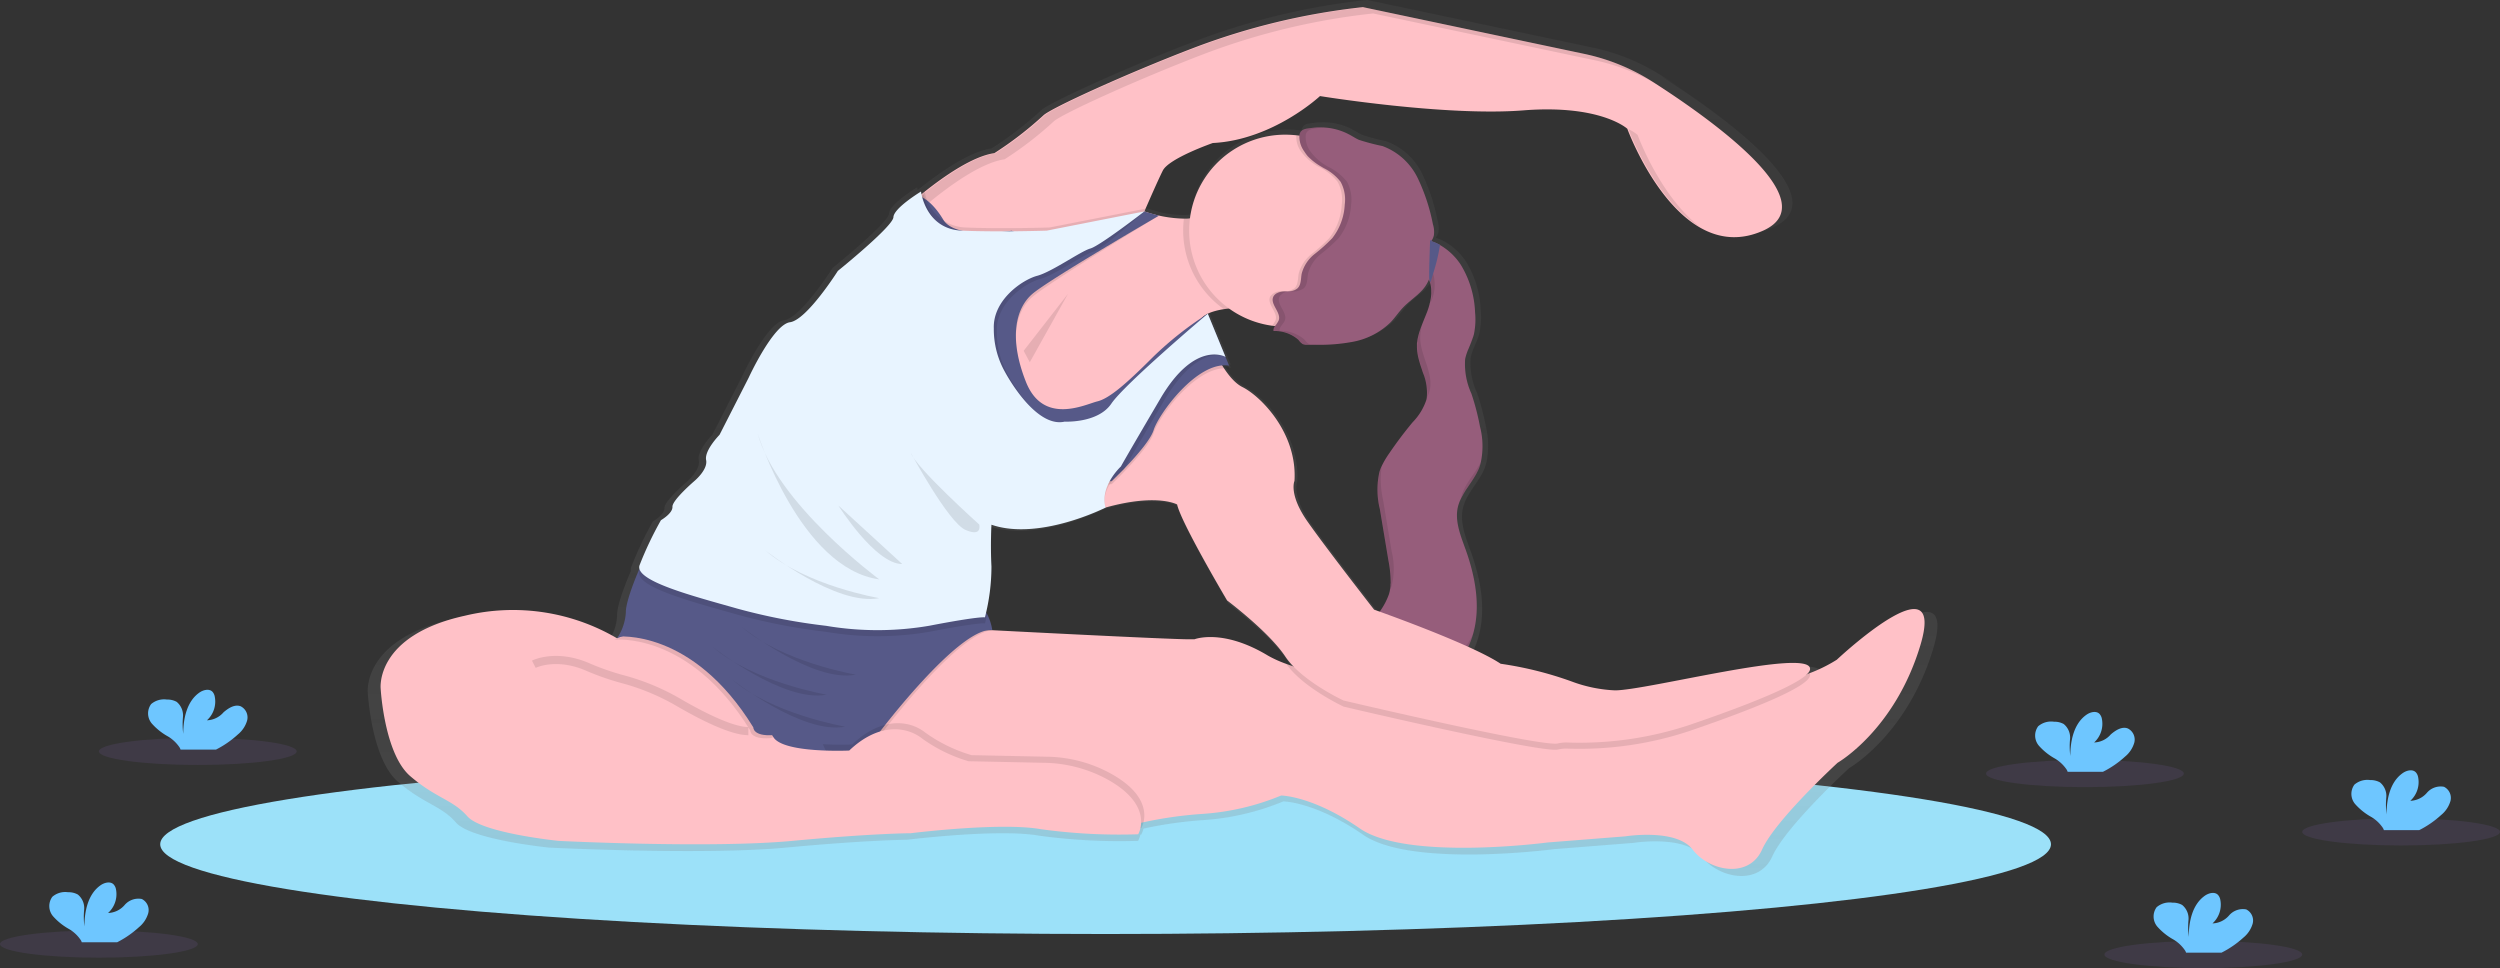 <svg xmlns="http://www.w3.org/2000/svg" xmlns:xlink="http://www.w3.org/1999/xlink" width="306.723" height="118.776" viewBox="0 0 306.723 118.776">
  <rect x="0" y="0" width="306.723" height="118.776" fill="#333333" stroke="none"/>
  <defs>
    <linearGradient id="linear-gradient" x1="0.5" y1="1" x2="0.5" gradientUnits="objectBoundingBox">
      <stop offset="0" stop-color="gray" stop-opacity="0.251"/>
      <stop offset="0.54" stop-color="gray" stop-opacity="0.122"/>
      <stop offset="1" stop-color="gray" stop-opacity="0.102"/>
    </linearGradient>
  </defs>
  <g id="Group_32" data-name="Group 32" transform="translate(-68.123 -210.477)">
    <ellipse id="Ellipse_25" data-name="Ellipse 25" cx="115.988" cy="11.011" rx="115.988" ry="11.011" transform="translate(87.779 303.048)" fill="#9ce1f9"/>
    <path id="Path_99" data-name="Path 99" d="M376.393,500.452a18.2,18.2,0,0,1-3.379,1.673l-.318.134a1.026,1.026,0,0,0,.382-.661c0-2.676-20.375,2.673-24.323,2.673a17.128,17.128,0,0,1-5.439-1.115,45.091,45.091,0,0,0-8.818-2.188h0a30.969,30.969,0,0,0-4.053-2.116v-.02c.081-.159.156-.32.22-.482a.268.268,0,0,1,.031-.081l.1-.256c.031-.084.061-.167.086-.251,1.2-3.526.5-7.477-.764-11.009-.627-1.742-1.394-3.588-.962-5.386a5.061,5.061,0,0,1,.346-.967h0a4.41,4.41,0,0,1,.206-.4c.033-.064.073-.131.112-.2.1-.17.2-.34.312-.507.072-.109.145-.22.22-.329.2-.3.413-.6.611-.9l.025-.036c.067-.1.131-.2.192-.307s.1-.162.148-.242l.07-.123a.383.383,0,0,0,.033-.047c.031-.059.067-.123.1-.184l.036-.072a5.146,5.146,0,0,0,.217-.471c.028-.075.059-.148.081-.22s.02-.07.031-.1c.028-.089.056-.176.081-.279l.017-.064.017-.067c.014-.056.031-.111.042-.167a.17.17,0,0,1,0,.022,10.625,10.625,0,0,0-.095-4.363,30.649,30.649,0,0,0-1.082-4.067,8.828,8.828,0,0,1-.783-4.315,6.356,6.356,0,0,1,.413-1.274h0c.12-.279.245-.558.36-.853.067-.167.128-.337.187-.507l.05-.153c.028-.084.047-.167.07-.251l.017-.078v-.039h0a8.952,8.952,0,0,0,.134-2.673,12.259,12.259,0,0,0-1.8-5.969,7.69,7.69,0,0,0-2.612-2.45,5.806,5.806,0,0,0-1.09-.471c.031-.056.067-.109.1-.162a2.077,2.077,0,0,0,.22-.557,3.14,3.14,0,0,0-.106-1.38,23.65,23.65,0,0,0-1.9-5.762,7.937,7.937,0,0,0-4.4-3.984,26.215,26.215,0,0,1-2.941-.778c-.393-.178-.758-.418-1.14-.625a7.527,7.527,0,0,0-3.345-.917c-.229-.014-.452,0-.677,0h-.142a4.879,4.879,0,0,0-.557.053c-.232.031-.466.056-.683.1a.967.967,0,0,0-.889.73v.031a.229.229,0,0,1-.02.1c-.123-.02-.248-.039-.374-.053a12.391,12.391,0,0,0-1.372-.075,11.97,11.97,0,0,0-11.839,10.426,6.353,6.353,0,0,1-.775.061,12.819,12.819,0,0,1-3.127-.387l-1.79-.513h0s.017-.045.056-.134l.326-.248-.242.047c.4-.923,1.528-3.515,2.152-4.759.764-1.528,6.239-3.437,6.239-3.437,7.527-.382,13.381-5.854,13.381-5.854s15.645,2.545,25.318,1.773,12.988,2.294,12.988,2.294,6.37,17.448,16.941,12.712c7.953-3.56-6.236-13.724-13.743-18.535.432.242.859.493,1.277.761s.9.58,1.377.892c-.892-.6-1.742-1.157-2.523-1.656a25.646,25.646,0,0,0-8.536-3.5l-27.632-5.835H317.3a84.948,84.948,0,0,0-21.231,5.127c-8.193,3.136-17.721,7.482-18.63,8.363a44.134,44.134,0,0,1-6.113,4.711c-2.7.388-6.272,2.885-8.684,4.8l-.4.315c-.045-.212-.059-.34-.059-.34s-3.393,2.055-3.44,3.2-6.925,6.69-6.925,6.69-3.869,6.124-5.971,6.42-5.16,6.925-5.16,6.925l-3.624,7.117s-1.91,1.951-1.673,3.153-1.48,2.626-1.48,2.626-2.771,2.386-2.724,3.2-1.433,1.673-1.433,1.673a43.915,43.915,0,0,0-2.673,5.637.761.761,0,0,0,0,.46l-.036.017s-1.731,3.9-1.673,5.444a6.073,6.073,0,0,1-.939,2.947l-.128.047h.1c-.078.131-.131.209-.134.215h0A25.65,25.65,0,0,0,205.3,495c-11.271,2.478-10.518,9.077-10.518,9.077s.446,8.118,3.694,10.9,5.3,2.913,7.131,5.018,11.4,3.066,11.4,3.066,18.912.953,29.1,0,14.8-.956,14.8-.956,11.193-1.394,16.222-.51a72.257,72.257,0,0,0,12.163.638,2.9,2.9,0,0,0,.279-.764h.1a2.853,2.853,0,0,0,.279-.736,50.741,50.741,0,0,1,7.357-1.048,30.865,30.865,0,0,0,9.8-2.292s3.922.033,9.81,4.106,23.436,1.751,23.436,1.751l9.682-.764s6.364-1.02,8.405,1.656,7,3.694,8.659,0,9.425-10.825,9.425-10.825,7.134-4.078,10.315-14.644S377.79,499.183,376.393,500.452Zm-55.606-42.122c.538-.574.978-1.238,1.519-1.812.73-.772,1.639-1.36,2.361-2.138a4.459,4.459,0,0,0,.892-1.394l.017.031.151.4c.02.064.034.125.05.19s.033.148.047.223.017.084.022.125c.017.114.028.231.034.348v.56a1.777,1.777,0,0,1-.034.343,1.35,1.35,0,0,1-.031.209c-.011.07-.02.12-.031.178s-.019.112-.033.167v.017c-.028.123-.056.245-.086.368h0a8.471,8.471,0,0,1-.31.965c-.209.557-.454,1.115-.669,1.673h0c-.059.151-.114.3-.167.454-.022.067-.045.131-.07.2s-.047.153-.073.229v.033a7.624,7.624,0,0,0-.2.836.5.5,0,0,0,0,.064c0,.02,0,.042,0,.061l-.025.19v.137a1.8,1.8,0,0,1-.02.323v.162a2.6,2.6,0,0,0,.02.39.417.417,0,0,0,.019.153c.02.05,0,.123.02.184a.107.107,0,0,1,0,.028.884.884,0,0,0,.031.17c.011.056.031.164.047.248l.025.106a.626.626,0,0,0,.039.17c.017.056.02.078.031.117s0,.059.022.086l.042.151a.477.477,0,0,0,.036.123l.084.279c.028.081.053.162.078.242a8.491,8.491,0,0,1,.722,3.858h0a3.017,3.017,0,0,1-.059.309,7.375,7.375,0,0,1-1.712,2.763,47.7,47.7,0,0,0-2.894,3.839,10.952,10.952,0,0,0-.981,1.659h0c-.067.148-.128.3-.184.449l-.07.187a10.1,10.1,0,0,0,.036,4.7l1.065,6.4c.034.2.067.4.1.6l.033.22.025.173c.039.279.073.574.095.861v.086a2.431,2.431,0,0,0,.017.348v.558a2.1,2.1,0,0,1-.031.432v.033c-.017.148-.039.3-.067.44h0a4.1,4.1,0,0,1-.134.516,8.551,8.551,0,0,1-1.135,2.127h0l-.7-.251s-5.854-7.527-8.277-10.953-1.656-5.093-1.656-5.093c.382-5.985-4.2-10.571-6.5-11.708a6.663,6.663,0,0,1-2.286-2.331,3.387,3.387,0,0,1,.63.039l-.165-.4a.473.473,0,0,1,.165.02l-2.66-6.473a7.646,7.646,0,0,1,2.013-.571c.212-.033.427-.064.638-.089a11.888,11.888,0,0,0,5.355,2.158c.12.017.24.022.36.036-.031.042-.059.086-.084.128l-.034.067a.551.551,0,0,0-.036.084.561.561,0,0,0-.028.1v.061a.579.579,0,0,0,0,.17,4.448,4.448,0,0,1,3.128,1.115,1.971,1.971,0,0,0,.53.524,1.335,1.335,0,0,0,.574.086h1.235a21.883,21.883,0,0,0,4.31-.348A9.255,9.255,0,0,0,320.787,458.329Zm-23.433-.638a2.756,2.756,0,0,1,.58-.371C297.872,457.356,297.669,457.485,297.354,457.691Zm8.1,42.256c-5.684-3.432-9.169-2.038-9.169-2.038h-.636c-2.788,0-24.582-1.137-24.582-1.137h-.379a2.148,2.148,0,0,1,.379,0,6.5,6.5,0,0,0-.641-1.99,1.8,1.8,0,0,0-.128-.176,23.543,23.543,0,0,0,.675-5.787c-.145-2.721,0-5.2,0-5.2,5.924,2.038,14.1-2.066,14.217-2.13,6.412-1.8,8.921-.385,8.921-.385.51,2.291,6.242,11.97,6.242,11.97s5.221,3.947,7.248,7.006a8.731,8.731,0,0,0,1,1.221c-.318-.109-.622-.217-.909-.326A14.331,14.331,0,0,1,305.455,499.947Z" transform="translate(-81.536 -208.593)" fill="url(#linear-gradient)"/>
    <path id="Path_100" data-name="Path 100" d="M536.037,449.618c-10.4,4.658-16.662-12.5-16.662-12.5s-3.253-3.008-12.776-2.255-24.928-1.756-24.928-1.756-5.762,5.391-13.152,5.759c0,0-5.386,1.879-6.133,3.384-.61,1.221-1.72,3.772-2.116,4.678a1.777,1.777,0,0,1-.081.2c-.039.086-.056.134-.056.134l-.309.145h0l-6.205,2.98-8.516,2.384-5.389.624-9.144-6.336s1.057-.987,2.609-2.23c2.372-1.882,5.888-4.341,8.541-4.72a43.494,43.494,0,0,0,6.013-4.633c.895-.878,10.267-5.152,18.324-8.238a83.633,83.633,0,0,1,20.883-5.043l27.177,5.74a25.3,25.3,0,0,1,8.4,3.437C529.9,436.115,543.871,446.111,536.037,449.618Z" transform="translate(-251.6 -210.843)" fill="#ffc1c7"/>
    <g id="Group_18" data-name="Group 18" transform="translate(179.099 211.377)" opacity="0.1">
      <path id="Path_101" data-name="Path 101" d="M432.156,447.894s1.057-.99,2.609-2.23c2.372-1.882,5.888-4.341,8.542-4.72a43.481,43.481,0,0,0,6.013-4.633c.895-.881,10.267-5.152,18.324-8.238a83.507,83.507,0,0,1,20.883-5.021L515.7,428.79a25.263,25.263,0,0,1,8.4,3.44q.65.415,1.355.878c-.878-.591-1.715-1.14-2.481-1.631a25.284,25.284,0,0,0-8.4-3.437L487.4,422.3a83.6,83.6,0,0,0-20.883,5.043c-8.059,3.086-17.432,7.36-18.324,8.238a43.675,43.675,0,0,1-6.013,4.633c-2.654.379-6.172,2.838-8.542,4.719-1.553,1.235-2.609,2.23-2.609,2.23l9.144,6.336h.036Z" transform="translate(-431.03 -422.3)"/>
      <path id="Path_102" data-name="Path 102" d="M750.775,476.6a5.554,5.554,0,0,0-1.115-.705c.251.663,3.423,8.882,8.834,12.037C753.56,484.222,750.775,476.6,750.775,476.6Z" transform="translate(-660.836 -460.951)"/>
    </g>
    <path id="Path_103" data-name="Path 103" d="M649.185,552.067a4.38,4.38,0,0,1-.126.426c-.022.073-.053.145-.078.215a5.318,5.318,0,0,1-.24.51c-.036.075-.078.151-.114.223a.346.346,0,0,1-.031.047c-.039.073-.078.139-.12.206-.279.474-.6.926-.912,1.394-.1.151-.206.3-.3.46a.825.825,0,0,1-.058.092c-.053.086-.109.178-.159.279s-.089.151-.128.226-.045.078-.064.117l-.12.232a4.952,4.952,0,0,0-.332.906c-.429,1.77.329,3.585.945,5.3,1.243,3.474,1.929,7.36.753,10.828-.028.081-.056.164-.086.248s-.084.22-.128.329c-.067.167-.142.332-.226.5-.636,1.238-1.726,2.35-3.067,2.23-1.843-.161-2.737-2.419-4.416-3.189-1.458-.669-3.3-.123-4.675-.948a5.27,5.27,0,0,1,.465-1.079c.248-.457.558-.895.836-1.33a8.508,8.508,0,0,0,1.115-2.094,4.526,4.526,0,0,0,.131-.508.166.166,0,0,0,0-.039c.014-.086.031-.167.042-.254s.022-.164.031-.254a.2.2,0,0,0,0-.044,1.514,1.514,0,0,1,.02-.3,13.838,13.838,0,0,0-.279-2.8q-.522-3.144-1.048-6.289a9.877,9.877,0,0,1-.034-4.619c.036-.106.075-.212.114-.315s.086-.209.134-.309a10.945,10.945,0,0,1,.965-1.631q1.327-1.951,2.846-3.777a7.173,7.173,0,0,0,1.673-2.715,2.41,2.41,0,0,0,.061-.307,6.415,6.415,0,0,0-.457-3.016q-.064-.175-.117-.351c-.117-.346-.234-.694-.335-1.048-.033-.114-.064-.231-.095-.348a7.089,7.089,0,0,1-.142-.711,5.063,5.063,0,0,1-.061-.714V537.5a.883.883,0,0,1,.022-.254,2.616,2.616,0,0,0,.039-.279c.014-.1.022-.134.036-.2s.042-.2.07-.3a1.756,1.756,0,0,1,.064-.237c.014-.064.034-.128.05-.19l.072-.223.115-.323c.036-.106.078-.215.12-.321.209-.558.449-1.115.658-1.65a9.56,9.56,0,0,0,.3-.945h0a.929.929,0,0,1,.044-.184,1.807,1.807,0,0,0,.042-.187,2.05,2.05,0,0,0,.045-.234c.02-.1.039-.212.05-.318s.022-.215.031-.323,0-.215,0-.32a3.669,3.669,0,0,0-.159-1.115,2.67,2.67,0,0,0-.162-.429h0q-.073-.143-.159-.279c-.357-.58-.912-1.023-1.235-1.628a2.529,2.529,0,0,1-.279-1.2,2.316,2.316,0,0,1,.022-.34,2.155,2.155,0,0,1,.078-.34.9.9,0,0,1,.045-.131l.059-.134a1.485,1.485,0,0,1,.092-.162c.028-.036.053-.075.081-.109a1.239,1.239,0,0,1,1.419-.368l.159.053a5.885,5.885,0,0,1,1.07.466,7.573,7.573,0,0,1,2.57,2.409,12.068,12.068,0,0,1,1.773,5.871,8.95,8.95,0,0,1-.131,2.632.841.841,0,0,1-.025.114c-.022.084-.042.167-.07.248a15.407,15.407,0,0,1-.585,1.489h0a6.332,6.332,0,0,0-.407,1.254,8.717,8.717,0,0,0,.772,4.243,30.3,30.3,0,0,1,1.043,4.006A9.6,9.6,0,0,1,649.185,552.067Z" transform="translate(-399.401 -284.776)" fill="#965d7b"/>
    <g id="Group_19" data-name="Group 19" transform="translate(236.096 240.367)" opacity="0.1">
      <path id="Path_104" data-name="Path 104" d="M679.37,567.827a15.129,15.129,0,0,0,.588-1.494c.036-.12.07-.24.1-.362A10.858,10.858,0,0,0,679.37,567.827Z" transform="translate(-667.138 -554.908)"/>
      <path id="Path_105" data-name="Path 105" d="M657.423,530.335a4.336,4.336,0,0,1,.251,3.409c.022-.061.047-.12.07-.181a5.064,5.064,0,0,0,.056-4.354c-.36-.58-.917-1.026-1.238-1.628a2.558,2.558,0,0,1-.279-1.291,2.338,2.338,0,0,0-.084,2.42C656.506,529.312,657.063,529.755,657.423,530.335Z" transform="translate(-650.214 -526.29)"/>
      <path id="Path_106" data-name="Path 106" d="M675.906,626.511c-.014.061-.025.122-.036.187.613-1.3,1.695-2.406,2.23-3.755a5.4,5.4,0,0,0,.265-.873C677.648,623.606,676.291,624.852,675.906,626.511Z" transform="translate(-664.613 -595.369)"/>
      <path id="Path_107" data-name="Path 107" d="M648.252,694.383c-.574,1.416-1.77,2.857-3.3,2.724-1.843-.159-2.735-2.417-4.416-3.189-1.427-.655-3.222-.148-4.586-.9a5.42,5.42,0,0,0-.466,1.079c1.374.837,3.217.279,4.675.945,1.673.772,2.573,3.033,4.416,3.192,1.525.131,2.721-1.31,3.295-2.727a10.513,10.513,0,0,0,.393-1.171Z" transform="translate(-635.49 -646.541)"/>
      <path id="Path_108" data-name="Path 108" d="M640.563,635.836a10.375,10.375,0,0,1,.165,3.691,5.415,5.415,0,0,0,.242-.619,9.022,9.022,0,0,0-.03-4.2q-.522-3.145-1.048-6.292a11.163,11.163,0,0,1-.162-4.117,5.515,5.515,0,0,0-.248.627,9.906,9.906,0,0,0,.034,4.617Q640.042,632.694,640.563,635.836Z" transform="translate(-638.177 -596.978)"/>
      <path id="Path_109" data-name="Path 109" d="M658.179,570.373c.538-2.158-1.115-4.274-1.146-6.5a5.768,5.768,0,0,1,.22-1.528,7.23,7.23,0,0,0-.594,2.657c.019,2.118,1.528,4.139,1.2,6.2A3.977,3.977,0,0,0,658.179,570.373Z" transform="translate(-650.758 -552.297)"/>
    </g>
    <path id="Path_110" data-name="Path 110" d="M528.332,691.578c-3.131,10.4-10.147,14.4-10.147,14.4s-7.641,7.017-9.272,10.657-6.512,2.632-8.514,0-8.268-1.625-8.268-1.625l-9.523.75s-17.256,2.289-23.049-1.72S449.914,710,449.914,710a30.5,30.5,0,0,1-9.643,2.255,49.471,49.471,0,0,0-7.248,1.026c-1.33.279-2.492.558-3.326.755s-1.33.346-1.33.346L415.612,713.1l-12.048-1.218L397.051,711l-1.709-3.719L393.7,703.71l-.558-1.221.781-12.77h20.545s21.426,1.115,24.178,1.115h.625s3.426-1.371,9.018,2a14.212,14.212,0,0,0,2.23,1.009c8.887,3.32,33.857,7.636,33.857,7.636l16.169-1s9.091-3.312,14.217-5.494a18.313,18.313,0,0,0,3.32-1.645C519.437,692.08,531.463,681.18,528.332,691.578Z" transform="translate(-224.604 -401.922)" fill="#ffc1c7"/>
    <path id="Path_111" data-name="Path 111" d="M400.989,708.954l.99,3.524-3.384,1.834-3.242-.357-1.645-3.574-.558-1.221.78-12.771h20.532C410.177,696.775,400.989,708.954,400.989,708.954Z" transform="translate(-224.611 -408.604)" opacity="0.1"/>
    <path id="Path_112" data-name="Path 112" d="M336.676,686.026l.99,3.524-3.382,1.834-8.55-.939-4.605-3.711C313.6,674.521,304.5,674.468,304.5,674.468a6.367,6.367,0,0,0,1.082-3.15c-.047-1.5,1.656-5.355,1.656-5.355l.162-.078c.574-.279,2.523-1.243,2.646-1.285,0,0,38.657,6.247,39.41,6.484a.884.884,0,0,1,.449.415,6.327,6.327,0,0,1,.633,1.951C346.455,673.075,336.676,686.026,336.676,686.026Z" transform="translate(-160.674 -385.677)" fill="#565988"/>
    <path id="Path_113" data-name="Path 113" d="M491.08,523.387a20.264,20.264,0,0,0-3.4.215c-1.87.3-3.663,1.015-2.868,2.668,1.5,3.13-8.017,8.642-8.017,8.642l-13.281,8.519L455.25,530.9l4.262-10.147,11.9-6.013,6.518-3.128a15.714,15.714,0,0,0,4.851.886,3.837,3.837,0,0,0,2.665-.886C487.445,509.61,491.08,523.387,491.08,523.387Z" transform="translate(-269.4 -275.195)" fill="#ffc1c7"/>
    <path id="Path_114" data-name="Path 114" d="M562.071,523.387a20.263,20.263,0,0,0-3.4.215,11.822,11.822,0,0,1-4.906-11.1,3.836,3.836,0,0,0,2.665-.886C558.436,509.61,562.071,523.387,562.071,523.387Z" transform="translate(-340.39 -275.195)" opacity="0.1"/>
    <path id="Path_115" data-name="Path 115" d="M579.88,490.115a11.776,11.776,0,0,1-11.775,11.778,11.649,11.649,0,0,1-1.629-.114,11.775,11.775,0,0,1,1.632-23.439,12.776,12.776,0,0,1,1.349.075A11.781,11.781,0,0,1,579.88,490.115Z" transform="translate(-342.293 -251.34)" fill="#ffc1c7"/>
    <path id="Path_116" data-name="Path 116" d="M663.262,712.581c0,1.494-7.942,4.53-14.792,6.872a42.654,42.654,0,0,1-14.917,2.166,4.373,4.373,0,0,0-1.218.109c-1.879.5-26.3-5.263-26.3-5.263s-4.987-2.314-7.05-5.255c8.887,3.32,33.857,7.635,33.857,7.635l16.169-1s9.091-3.312,14.217-5.495A.441.441,0,0,1,663.262,712.581Z" transform="translate(-373.062 -419.293)" opacity="0.1"/>
    <path id="Path_117" data-name="Path 117" d="M518.2,568.84s1.754,4.608,4.009,5.734,6.763,5.637,6.39,11.524c0,0-.753,1.631,1.628,5.018s8.143,10.772,8.143,10.772,11.772,4.134,15.53,6.64h.014a44,44,0,0,1,8.667,2.161,17.226,17.226,0,0,0,5.35,1.1c3.883,0,23.927-5.26,23.927-2.632,0,1.5-7.942,4.533-14.794,6.874a42.694,42.694,0,0,1-14.914,2.158,4.47,4.47,0,0,0-1.218.109c-1.879.5-26.308-5.263-26.308-5.263s-5.149-2.378-7.153-5.4-7.137-6.877-7.137-6.877-5.637-9.52-6.133-11.775c0,0-2.88-1.628-10.4.875s-1.636-5.639-1.636-5.639l8.394-9.757Z" transform="translate(-301.658 -316.612)" fill="#ffc1c7"/>
    <path id="Path_118" data-name="Path 118" d="M452.045,527.5l-2.618-6.367a41.675,41.675,0,0,0-6.777,5.363c-3.133,3.131-5.263,5.018-6.766,5.386s-6.638,2.983-8.767-2.392-1.254-9.007.75-10.76,15.567-10,15.567-10l-1.781-.137s-12.4,4.341-16.283,2.358c0,0-6.891,1.151-8.394-1.355s-2.922-2.9-2.922-2.9l-9.1,12.3,3.259,27.183H416.6l9.018-3.507,12.026-1s4.51-4.26,5.138-6.264S448.173,526.878,452.045,527.5Z" transform="translate(-233.122 -271.794)" opacity="0.1"/>
    <path id="Path_119" data-name="Path 119" d="M452.045,526.16l-2.618-6.367a41.665,41.665,0,0,0-6.777,5.363c-3.133,3.133-5.263,5.018-6.766,5.386s-6.638,2.983-8.767-2.392-1.254-9.007.75-10.76,15.567-9.629,15.567-9.629l-1.781-.51s-12.4,4.338-16.283,2.356c0,0-6.891,1.151-8.394-1.355s-2.922-2.9-2.922-2.9l-9.1,12.3,3.259,27.183H416.6l9.018-3.507,12.026-1s4.51-4.257,5.138-6.261S448.173,525.528,452.045,526.16Z" transform="translate(-233.122 -270.821)" fill="#565988"/>
    <path id="Path_120" data-name="Path 120" d="M356.958,671.548c-.145.691-.262,1.135-.262,1.135s-.516-.189-6.855,1.034a37.651,37.651,0,0,1-12.637,0,72.859,72.859,0,0,1-10.9-2.116c-5.447-1.55-12.589-3.384-11.987-5.3.039-.111.078-.237.126-.359.574-.279,2.523-1.243,2.645-1.285,0,0,38.657,6.247,39.41,6.484A.884.884,0,0,1,356.958,671.548Z" transform="translate(-167.729 -385.72)" opacity="0.1"/>
    <path id="Path_121" data-name="Path 121" d="M385.042,519.731l2.174,4.915s-3.345-1.776-7.622,5.506-4.839,8.316-4.839,8.316-3.005,2.052-2.252,4.667c0,0-8.9,3.067-14.775,1.04a23.1,23.1,0,0,0-1.174,6.649,38.36,38.36,0,0,1,.022,4.3s1.673-1.268-4.672-.045a58.374,58.374,0,0,1-12.637.867A92.837,92.837,0,0,1,329,553.663c-5.45-1.55-13.905-1.151-13.295-3.066a43.767,43.767,0,0,1,2.632-5.542s1.455-.836,1.394-1.645,2.679-3.147,2.679-3.147,1.689-1.408,1.455-2.584,1.645-3.1,1.645-3.1l3.571-7s3.005-6.532,5.074-6.813,5.871-6.295,5.871-6.295,6.763-5.447,6.81-6.576,3.381-3.147,3.381-3.147.538,4.611,5.018,4.8,10.4,0,10.4,0l11.622-2.732s-5.09,4.6-6.267,4.931-4.711,2.866-6.512,3.345-5.461,2.938-5.319,6.451a10.729,10.729,0,0,0,1.363,5.3s3.663,6.969,7.326,6.133c0,0,4.092.22,5.732-2.208S385.042,519.731,385.042,519.731Z" transform="translate(-168.736 -270.388)" opacity="0.1"/>
    <path id="Path_122" data-name="Path 122" d="M460.487,505.457l-.318.242-.365.279h0l-6.205,2.98-8.516,2.383-5.389.624-9.144-6.336s1.057-.987,2.609-2.23a5.261,5.261,0,0,0,4.937,4.4c4.474.192,10.4,0,10.4,0l11.759-2.311Z" transform="translate(-251.585 -269.414)" opacity="0.1"/>
    <path id="Path_123" data-name="Path 123" d="M384.035,518.352l2.174,5.3s-3.722-2.149-8,5.132-4.837,8.313-4.837,8.313-2.632,2.428-1.879,5.043c0,0-8.129,4.118-14,2.1,0,0-.139,2.445,0,5.121a25.091,25.091,0,0,1-.8,6.247s-.518-.187-6.86,1.034a37.712,37.712,0,0,1-12.634,0,72.61,72.61,0,0,1-10.9-2.113c-5.447-1.55-12.589-3.384-11.987-5.3a42.888,42.888,0,0,1,2.632-5.545s1.455-.836,1.411-1.645,2.676-3.147,2.676-3.147,1.692-1.394,1.455-2.582,1.645-3.1,1.645-3.1l3.571-7s3.005-6.532,5.074-6.813,5.871-6.295,5.871-6.295,6.774-5.464,6.819-6.593,3.384-3.147,3.384-3.147.535,4.611,5.018,4.8,10.4,0,10.4,0L376.26,505.8s-5.464,4.226-6.638,4.555-4.714,2.866-6.515,3.345-5.464,2.96-5.325,6.484a10.637,10.637,0,0,0,1.363,5.3s3.663,6.953,7.329,6.108c0,0,4.09.217,5.729-2.208S384.035,518.352,384.035,518.352Z" transform="translate(-167.729 -269.386)" fill="#e8f4ff"/>
    <path id="Path_124" data-name="Path 124" d="M433.75,618.28s4.6,8.55,6.716,9.478,1.692-.658,1.692-.658S434.408,620.153,433.75,618.28Z" transform="translate(-253.893 -352.269)" opacity="0.1"/>
    <path id="Path_125" data-name="Path 125" d="M401.9,641.54s4.51,7.187,7.845,7.187Z" transform="translate(-230.922 -369.045)" opacity="0.1"/>
    <path id="Path_126" data-name="Path 126" d="M366.34,609.69s5.263,16.629,14.939,17.945C381.279,627.635,368.643,618.335,366.34,609.69Z" transform="translate(-205.275 -346.074)" opacity="0.1"/>
    <path id="Path_127" data-name="Path 127" d="M369.71,661.25s8.692,6.9,14,5.874C383.71,667.124,374.644,665.574,369.71,661.25Z" transform="translate(-207.706 -383.26)" opacity="0.1"/>
    <path id="Path_128" data-name="Path 128" d="M346.57,703.75s8.689,6.905,14,5.871C360.57,709.621,351.5,708.071,346.57,703.75Z" transform="translate(-191.016 -413.913)" opacity="0.1"/>
    <path id="Path_129" data-name="Path 129" d="M354.72,717.81s8.689,6.905,14,5.874C368.717,723.684,359.651,722.134,354.72,717.81Z" transform="translate(-196.894 -424.053)" opacity="0.1"/>
    <path id="Path_130" data-name="Path 130" d="M359.43,695s8.689,6.9,14,5.854C373.427,700.854,364.361,699.313,359.43,695Z" transform="translate(-200.292 -407.602)" opacity="0.1"/>
    <path id="Path_131" data-name="Path 131" d="M455.967,493.49l-5.447,7,.75,1.408Z" transform="translate(-256.805 -246.974)" opacity="0.1"/>
    <path id="Path_132" data-name="Path 132" d="M605.353,490.346a11.776,11.776,0,0,1-11.775,11.778,11.626,11.626,0,0,1-1.629-.115,2.85,2.85,0,0,0,.433-.658c.348-.973-1.115-1.988-.655-2.919a1.533,1.533,0,0,1,1.425-.636,2.268,2.268,0,0,0,1.558-.379c.46-.443.4-1.174.513-1.8a4.539,4.539,0,0,1,1.581-2.4,20.991,20.991,0,0,0,2.169-1.951,7.27,7.27,0,0,0,1.533-4.126,4.541,4.541,0,0,0-.507-2.788,6.814,6.814,0,0,0-2.389-1.876,6.551,6.551,0,0,1-2.08-1.815,3.062,3.062,0,0,1-.6-2A11.781,11.781,0,0,1,605.353,490.346Z" transform="translate(-367.765 -251.571)" opacity="0.1"/>
    <path id="Path_133" data-name="Path 133" d="M612.838,488.419a2.067,2.067,0,0,1-.22.558c-.028.05-.061.1-.092.156l-.17.259a2.514,2.514,0,0,0-.516,1.157,3.7,3.7,0,0,0,.432,1.477l.031.086h0a1.987,1.987,0,0,1,.064.212,2.431,2.431,0,0,1-.109,1.455h0a4.366,4.366,0,0,1-.878,1.394c-.711.767-1.606,1.346-2.322,2.1-.535.557-.967,1.218-1.5,1.781a8.991,8.991,0,0,1-4.8,2.45,21.838,21.838,0,0,1-4.24.343h-1.212a1.333,1.333,0,0,1-.558-.086,1.951,1.951,0,0,1-.521-.516,4.419,4.419,0,0,0-3.066-1.09.78.78,0,0,1,.184-.594,3.425,3.425,0,0,0,.457-.7c.352-.976-1.115-1.988-.652-2.924a.8.8,0,0,1,.173-.234.957.957,0,0,1,.153-.126,2.178,2.178,0,0,1,1.1-.279,5.313,5.313,0,0,0,.63-.025,1.489,1.489,0,0,0,.9-.351h0c.46-.438.4-1.171.513-1.8a4.51,4.51,0,0,1,1.581-2.4,20.667,20.667,0,0,0,2.169-1.951,7.27,7.27,0,0,0,1.533-4.123,4.536,4.536,0,0,0-.507-2.788,5.718,5.718,0,0,0-2.06-1.673l-.329-.2a7.724,7.724,0,0,1-1.648-1.274,5.094,5.094,0,0,1-.415-.585,3.141,3.141,0,0,1-.608-1.951.708.708,0,0,1,.022-.128c.164-.716.873-.725,1.544-.814.181-.022.36-.042.541-.053a6.965,6.965,0,0,1,.8,0,7.432,7.432,0,0,1,3.273.9c.373.2.73.44,1.115.616a26.625,26.625,0,0,0,2.894.764,7.791,7.791,0,0,1,4.326,3.92,23.308,23.308,0,0,1,1.868,5.667A3.111,3.111,0,0,1,612.838,488.419Z" transform="translate(-368.794 -249.067)" fill="#965d7b"/>
    <path id="Path_134" data-name="Path 134" d="M434.418,749.5a2.763,2.763,0,0,1-.279.725s-1.243.044-3.067.031a58.2,58.2,0,0,1-8.921-.655,29.075,29.075,0,0,0-5.177-.279L404.927,748.1l-6.512-.881-3.345-7.293c1.935.106,3.6.031,3.6.031,3.7-3.507,7.142-2.944,9.021-1.422a18.742,18.742,0,0,0,5.637,2.735c.167,0,5.706.117,9.269.19a16.709,16.709,0,0,1,7.878,2.107C434.636,745.89,434.7,748.321,434.418,749.5Z" transform="translate(-225.996 -438.142)" opacity="0.1"/>
    <path id="Path_135" data-name="Path 135" d="M232.185,690.143l-2.735,1a25.2,25.2,0,0,0-18.664-2.771c-11.087,2.442-10.334,8.957-10.334,8.957s.438,7.984,3.624,10.724,5.2,2.866,7.014,4.934S222.3,716,222.3,716s18.6.939,28.624,0,14.546-.94,14.546-.94,11.006-1.377,15.954-.5a70.37,70.37,0,0,0,11.965.627s2.068-3.423-3.649-6.66a16.665,16.665,0,0,0-7.878-2.108c-3.56-.075-9.1-.189-9.269-.189a18.712,18.712,0,0,1-5.637-2.735c-1.879-1.522-5.322-2.088-9.018,1.419,0,0-8.2.377-9.333-1.689s-6.953-8.55-6.953-8.55Z" transform="translate(-85.624 -402.354)" fill="#ffc1c7"/>
    <path id="Path_136" data-name="Path 136" d="M319.96,709.152s-.061,1.135,2.475.948c2.347-.176-6.953-8.55-6.953-8.55L306,697.02l-2.735,1.006S312.444,696.939,319.96,709.152Z" transform="translate(-159.787 -409.059)" opacity="0.1"/>
    <path id="Path_137" data-name="Path 137" d="M321.3,707.8s-.061,1.135,2.475.948c2.347-.173-6.952-8.55-6.952-8.55l-9.478-4.53-2.737,1.006S313.787,695.589,321.3,707.8Z" transform="translate(-160.754 -408.085)" fill="#565988"/>
    <path id="Path_138" data-name="Path 138" d="M267.88,710.062s2.693-1.377,6.64.346a31.758,31.758,0,0,0,4.343,1.508,27.909,27.909,0,0,1,6.785,2.835c2.749,1.6,6.479,3.515,8.553,3.515" transform="translate(-134.263 -418.089)" fill="none" stroke="#000" stroke-miterlimit="10" stroke-width="1" opacity="0.1"/>
    <path id="Path_139" data-name="Path 139" d="M598.029,501.847a1.279,1.279,0,0,1-.558-.087,1.876,1.876,0,0,1-.521-.516,4.426,4.426,0,0,0-3.066-1.087c-.089-.485.471-.836.639-1.294.354-.976-1.115-1.988-.652-2.922a1.544,1.544,0,0,1,1.427-.633,2.243,2.243,0,0,0,1.555-.382c.46-.44.4-1.174.516-1.8a4.5,4.5,0,0,1,1.578-2.4,20.669,20.669,0,0,0,2.172-1.951,7.3,7.3,0,0,0,1.533-4.123,4.574,4.574,0,0,0-.51-2.8,6.874,6.874,0,0,0-2.389-1.876,6.55,6.55,0,0,1-2.08-1.815,2.961,2.961,0,0,1-.585-2.077c.156-.683.876-.725,1.547-.814.2-.028.393-.045.594-.056a7.766,7.766,0,0,0-1.346.056c-.672.089-1.394.1-1.547.814a2.915,2.915,0,0,0,.588,2.077,6.548,6.548,0,0,0,2.08,1.815,7.222,7.222,0,0,1,2.372,1.862,4.5,4.5,0,0,1,.51,2.8,7.181,7.181,0,0,1-1.533,4.123,19.744,19.744,0,0,1-2.169,1.951,4.525,4.525,0,0,0-1.581,2.4c-.12.625-.056,1.358-.513,1.8a2.265,2.265,0,0,1-1.558.382,1.545,1.545,0,0,0-1.427.633c-.451.934,1.006,1.951.655,2.921-.17.463-.728.809-.641,1.294a4.347,4.347,0,0,1,3.066,1.087,1.8,1.8,0,0,0,.521.516,1.261,1.261,0,0,0,.558.086h1.218Z" transform="translate(-368.76 -249.084)" opacity="0.1"/>
    <path id="Path_140" data-name="Path 140" d="M662.087,529.853h0c.112-.357.237-.755.359-1.179a22.813,22.813,0,0,0,.817-3.432,5.867,5.867,0,0,0-1.07-.466c.031-.053.064-.106.092-.156l-.251.1v.312c-.02.53-.059,1.65-.084,2.634v.045c-.02.778-.031,1.466,0,1.712h0Z" transform="translate(-418.465 -284.719)" fill="#565988"/>
    <ellipse id="Ellipse_26" data-name="Ellipse 26" cx="12.132" cy="1.667" rx="12.132" ry="1.667" transform="translate(311.79 303.717)" fill="#ab79f9" opacity="0.1"/>
    <path id="Path_141" data-name="Path 141" d="M939.648,737.889a3.457,3.457,0,0,0,1.135-1.712,1.524,1.524,0,0,0-.795-1.745c-.728-.279-1.505.229-2.094.736a2.8,2.8,0,0,1-2.038.984,3.1,3.1,0,0,0,.951-2.9,1.2,1.2,0,0,0-.279-.591c-.4-.432-1.138-.245-1.62.095-1.539,1.081-1.968,3.172-1.977,5.054a9.436,9.436,0,0,1-.028-2.082,2.142,2.142,0,0,0-.783-1.843,2.364,2.364,0,0,0-1.193-.279,2.438,2.438,0,0,0-1.935.558,1.922,1.922,0,0,0,.078,2.375,7.492,7.492,0,0,0,2,1.6,4.462,4.462,0,0,1,1.43,1.366,1.474,1.474,0,0,1,.106.243h4.338A12,12,0,0,0,939.648,737.889Z" transform="translate(-610.806 -434.582)" fill="#6ec6ff"/>
    <ellipse id="Ellipse_27" data-name="Ellipse 27" cx="12.132" cy="1.667" rx="12.132" ry="1.667" transform="translate(350.581 310.873)" fill="#ab79f9" opacity="0.1"/>
    <path id="Path_142" data-name="Path 142" d="M1078.82,763.557a3.457,3.457,0,0,0,1.135-1.711,1.525,1.525,0,0,0-.795-1.745,2.221,2.221,0,0,0-2.093.736,2.8,2.8,0,0,1-2.038.984,3.1,3.1,0,0,0,.959-2.9,1.2,1.2,0,0,0-.279-.588c-.4-.432-1.137-.248-1.62.095-1.539,1.081-1.968,3.172-1.977,5.051a9.441,9.441,0,0,1-.028-2.08,2.145,2.145,0,0,0-.783-1.843,2.362,2.362,0,0,0-1.193-.279,2.449,2.449,0,0,0-1.935.558,1.922,1.922,0,0,0,.078,2.375,7.493,7.493,0,0,0,2,1.6,4.436,4.436,0,0,1,1.43,1.366,1.3,1.3,0,0,1,.106.243h4.338A12.087,12.087,0,0,0,1078.82,763.557Z" transform="translate(-711.187 -453.094)" fill="#6ec6ff"/>
    <ellipse id="Ellipse_28" data-name="Ellipse 28" cx="12.132" cy="1.667" rx="12.132" ry="1.667" transform="translate(326.314 325.918)" fill="#ab79f9" opacity="0.1"/>
    <path id="Path_143" data-name="Path 143" d="M991.774,817.529a3.456,3.456,0,0,0,1.135-1.712,1.519,1.519,0,0,0-.792-1.743,2.229,2.229,0,0,0-2.1.733,2.8,2.8,0,0,1-2.038.984,3.1,3.1,0,0,0,.959-2.9,1.2,1.2,0,0,0-.279-.591c-.4-.432-1.135-.245-1.62.095-1.539,1.082-1.968,3.173-1.976,5.054a9.468,9.468,0,0,1-.028-2.083,2.142,2.142,0,0,0-.783-1.843,2.352,2.352,0,0,0-1.191-.279,2.442,2.442,0,0,0-1.934.557,1.923,1.923,0,0,0,.075,2.375,7.5,7.5,0,0,0,2,1.6,4.432,4.432,0,0,1,1.43,1.366,1.11,1.11,0,0,1,.106.242h4.338A11.992,11.992,0,0,0,991.774,817.529Z" transform="translate(-648.407 -492.021)" fill="#6ec6ff"/>
    <ellipse id="Ellipse_29" data-name="Ellipse 29" cx="12.132" cy="1.667" rx="12.132" ry="1.667" transform="translate(80.258 300.997)" fill="#ab79f9" opacity="0.1"/>
    <path id="Path_144" data-name="Path 144" d="M109.107,728.127a3.437,3.437,0,0,0,1.135-1.712,1.525,1.525,0,0,0-.792-1.745c-.728-.279-1.505.226-2.1.736a2.8,2.8,0,0,1-2.038.984,3.1,3.1,0,0,0,.959-2.9A1.216,1.216,0,0,0,106,722.9c-.4-.432-1.137-.248-1.622.094-1.539,1.082-1.968,3.172-1.977,5.052a9.779,9.779,0,0,1-.028-2.08,2.158,2.158,0,0,0-.781-1.843,2.364,2.364,0,0,0-1.193-.279,2.444,2.444,0,0,0-1.935.557,1.922,1.922,0,0,0,.075,2.375,7.464,7.464,0,0,0,2,1.6,4.435,4.435,0,0,1,1.43,1.366,1.494,1.494,0,0,1,.106.243h4.346A12.1,12.1,0,0,0,109.107,728.127Z" transform="translate(-11.799 -427.54)" fill="#6ec6ff"/>
    <ellipse id="Ellipse_30" data-name="Ellipse 30" cx="12.132" cy="1.667" rx="12.132" ry="1.667" transform="translate(68.123 324.639)" fill="#ab79f9" opacity="0.1"/>
    <path id="Path_145" data-name="Path 145" d="M65.63,812.937a3.456,3.456,0,0,0,1.135-1.712,1.522,1.522,0,0,0-.792-1.745,2.225,2.225,0,0,0-2.1.736,2.8,2.8,0,0,1-2.038.984,3.1,3.1,0,0,0,.973-2.905,1.2,1.2,0,0,0-.279-.588c-.4-.432-1.135-.248-1.62.095-1.539,1.081-1.968,3.173-1.976,5.054a9.451,9.451,0,0,1-.028-2.082,2.142,2.142,0,0,0-.783-1.843,2.325,2.325,0,0,0-1.19-.279A2.421,2.421,0,0,0,55,809.21a1.922,1.922,0,0,0,.075,2.375,7.5,7.5,0,0,0,2,1.6,4.407,4.407,0,0,1,1.43,1.366,1.113,1.113,0,0,1,.106.243h4.335A12.1,12.1,0,0,0,65.63,812.937Z" transform="translate(19.545 -488.708)" fill="#6ec6ff"/>
  </g>
</svg>
